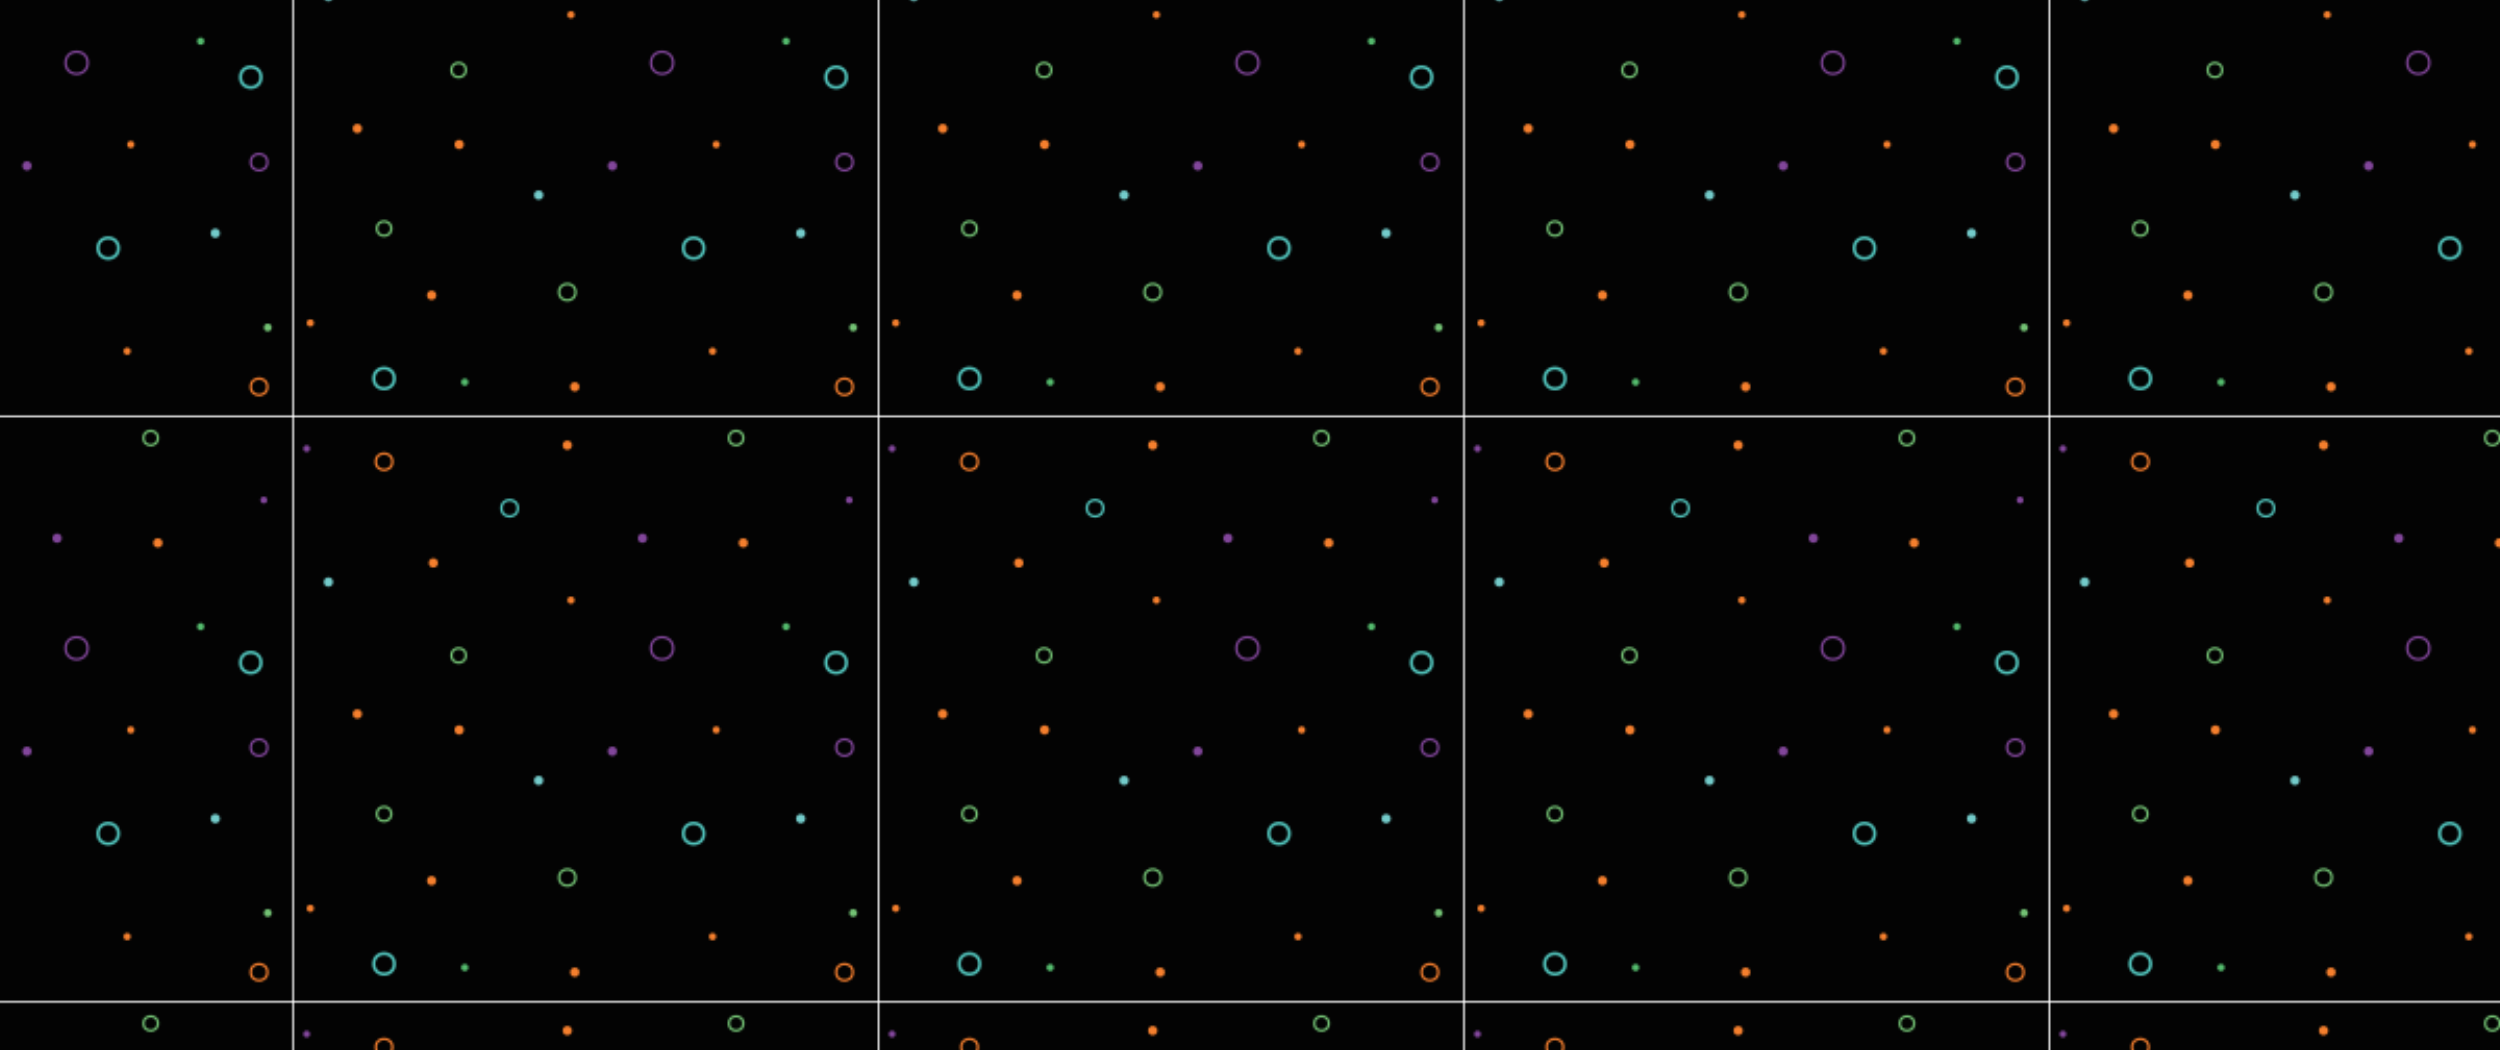 <?xml version="1.0" encoding="UTF-8"?><svg id="Layer_1" xmlns="http://www.w3.org/2000/svg" xmlns:xlink="http://www.w3.org/1999/xlink" viewBox="0 0 1200 504"><defs><style>.cls-1{stroke:#82469b;}.cls-1,.cls-2,.cls-3,.cls-4,.cls-5,.cls-6{fill:none;}.cls-1,.cls-2,.cls-4,.cls-5,.cls-6{stroke-miterlimit:10;}.cls-1,.cls-2,.cls-6{stroke-width:1.17px;}.cls-7{fill:#030303;}.cls-8{fill:#f57f2d;}.cls-2{stroke:#f57e2d;}.cls-9{fill:#82469b;}.cls-10{fill:#54bb6d;}.cls-11{fill:#73c274;}.cls-4{stroke-width:1.56px;}.cls-4,.cls-5{stroke:#50c2ba;}.cls-5{stroke-width:1.24px;}.cls-6{stroke:#73c274;}.cls-12{fill:url(#New_Pattern_Swatch_1);}.cls-13{fill:#73cbca;}</style><pattern id="New_Pattern_Swatch_1" x="0" y="0" width="280.2" height="280.2" patternTransform="translate(141.22 -80.64)" patternUnits="userSpaceOnUse" viewBox="0 0 280.2 280.2"><g><rect class="cls-3" width="280.2" height="280.2"/><rect class="cls-7" width="280.2" height="280.2"/><g><circle class="cls-4" cx="43.14" cy="262.3" r="4.92"/><circle class="cls-6" cx="43.14" cy="190.35" r="3.45"/><circle class="cls-6" cx="78.94" cy="114.25" r="3.45"/><circle class="cls-6" cx="131.1" cy="220.85" r="3.95"/><circle class="cls-11" cx="268.33" cy="237.85" r="1.9"/><circle class="cls-4" cx="191.72" cy="199.75" r="4.92"/><circle class="cls-5" cx="103.41" cy="43.58" r="3.93"/><circle class="cls-2" cx="264.13" cy="266.3" r="3.97"/><circle class="cls-6" cx="212.12" cy="9.89" r="3.45"/><circle class="cls-2" cx="43.14" cy="21.26" r="3.97"/><circle class="cls-1" cx="264.13" cy="158.47" r="3.97"/><circle class="cls-1" cx="176.57" cy="110.8" r="5.31"/><circle class="cls-9" cx="152.74" cy="160.25" r="2.24"/><circle class="cls-9" cx="266.43" cy="39.65" r="1.64"/><circle class="cls-9" cx="5.99" cy="14.98" r="1.64"/><circle class="cls-9" cx="167.18" cy="57.99" r="2.24"/><circle class="cls-8" cx="131.1" cy="13.34" r="2.24"/><circle class="cls-8" cx="215.57" cy="60.23" r="2.24"/><circle class="cls-8" cx="134.69" cy="266.3" r="2.24"/><circle class="cls-8" cx="30.31" cy="142.34" r="2.24"/><circle class="cls-8" cx="65.97" cy="222.37" r="2.24"/><circle class="cls-8" cx="7.74" cy="235.66" r="1.75"/><circle class="cls-8" cx="200.82" cy="249.22" r="1.75"/><circle class="cls-10" cx="81.87" cy="264.06" r="1.75"/><circle class="cls-10" cx="236.1" cy="100.43" r="1.75"/><circle class="cls-8" cx="66.79" cy="69.86" r="2.24"/><circle class="cls-8" cx="132.86" cy="87.72" r="1.75"/><circle class="cls-8" cx="79.18" cy="150.01" r="2.24"/><circle class="cls-13" cx="16.43" cy="79.01" r="2.24"/><circle class="cls-13" cx="117.35" cy="174.27" r="2.24"/><circle class="cls-13" cx="243.14" cy="192.59" r="2.24"/><circle class="cls-4" cx="260.15" cy="117.7" r="4.92"/><circle class="cls-8" cx="202.57" cy="150.01" r="1.75"/></g></g></pattern></defs><rect class="cls-12" width="1200" height="504"/></svg>